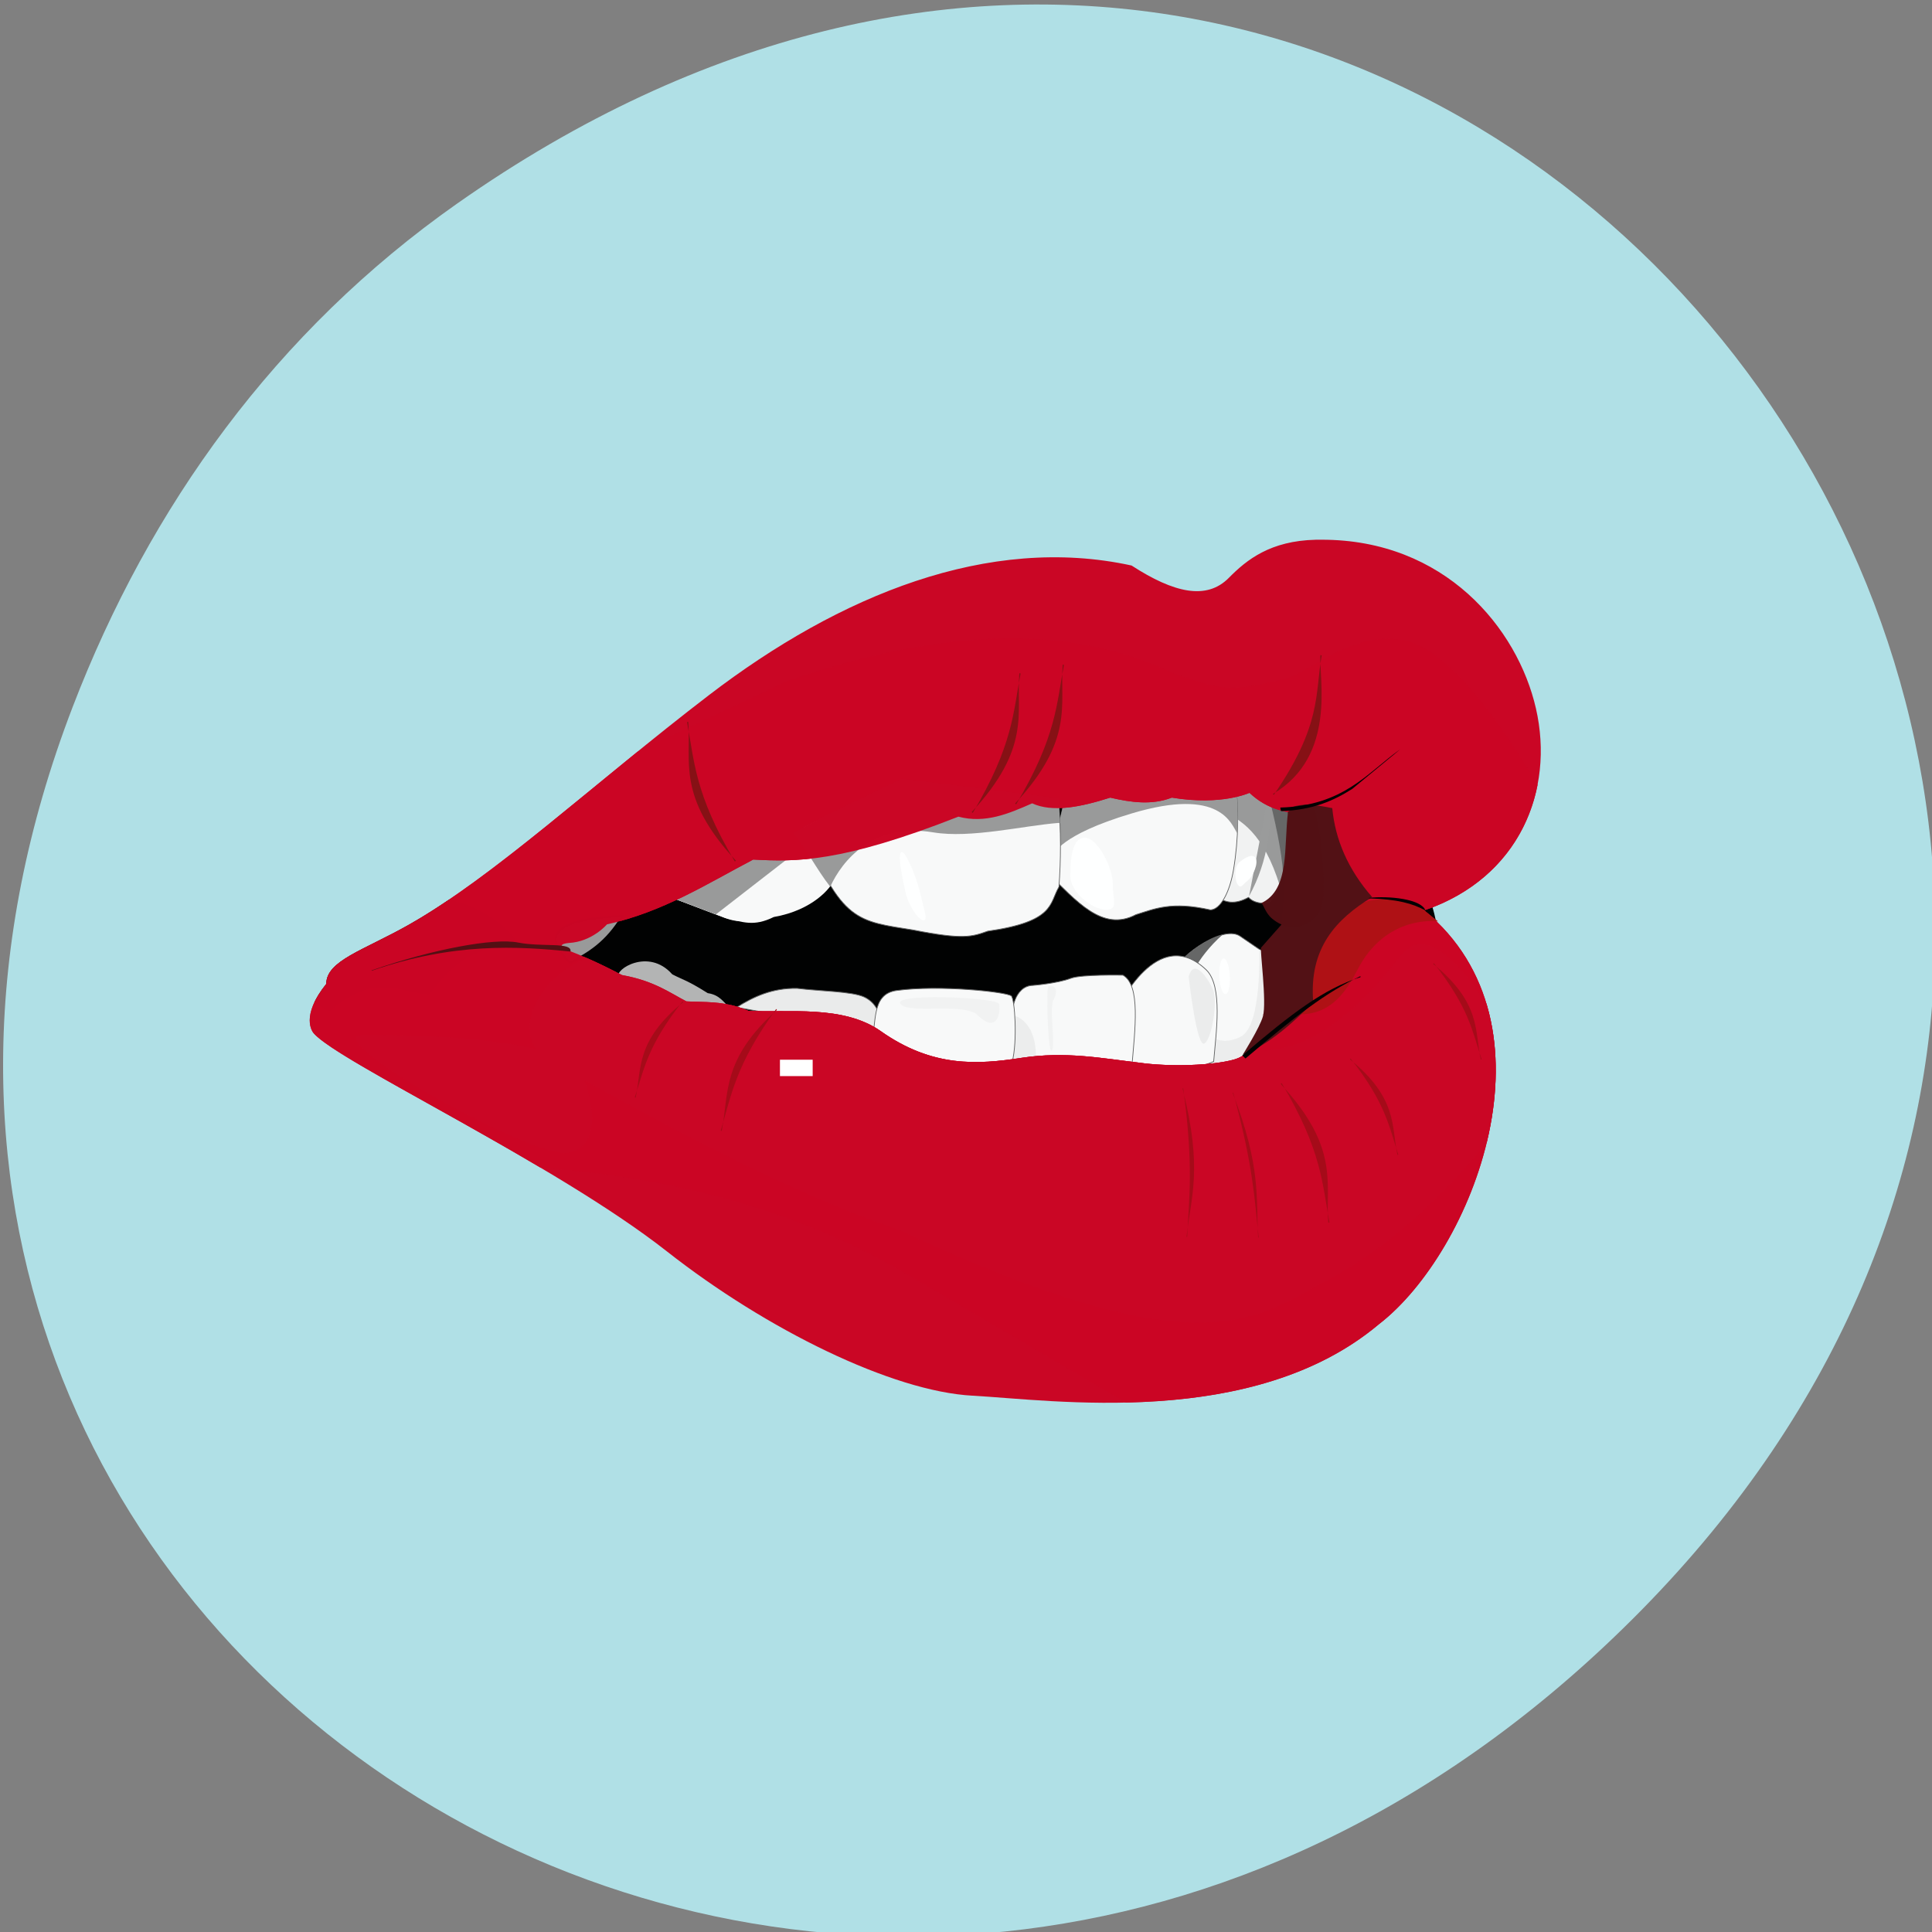 <svg xmlns="http://www.w3.org/2000/svg" viewBox="0 0 256 256"><rect x="0" y="0" width="256" height="256" fill="#808080" stroke="none"/><defs><clipPath><rect width="84" height="84" rx="6" x="6" y="6" style="fill:#fff"/></clipPath><clipPath><path d="m 148 97 h 77.63 v 24 h -77.62"/></clipPath><clipPath><path d="m 171 132 h 54.625 v 24 h -54.625"/></clipPath><clipPath><path d="m 74 56.824 h 129 v 139.69 h -129"/></clipPath><clipPath><path d="m 27.707 56.824 h 82.29 v 139.69 h -82.29"/></clipPath><filter style="color-interpolation-filters:sRGB"><feGaussianBlur stdDeviation="1.71"/></filter><filter x="-0.192" y="-0.192" width="1.384" height="1.384" style="color-interpolation-filters:sRGB"><feGaussianBlur stdDeviation="5.28"/></filter><linearGradient y1="92.54" x2="0" y2="7.02" id="0" gradientUnits="userSpaceOnUse" gradientTransform="matrix(0.546 0 0 0.474 40.19 29.3)"><stop/><stop offset="1" style="stop-opacity:0.588"/></linearGradient><linearGradient gradientTransform="matrix(0.543 0 0 0.477 40.19 29.3)" y1="20.221" x2="0" y2="138.66" gradientUnits="userSpaceOnUse"><stop style="stop-color:#fff"/><stop offset="1" style="stop-color:#fff;stop-opacity:0"/></linearGradient></defs><g transform="translate(1.42 -794.76)"><path d="m 59.16 821.73 c 130.93 -92.05 263.6 77.948 156.91 186.39 -100.51 102.17 -256.68 7.449 -207.86 -119.69 10.185 -26.526 26.914 -49.802 50.948 -66.7 z" style="fill:#b0e0e6;color:#000"/><g transform="matrix(1.841 0 0 2.096 26.338 830.98)"><g transform="matrix(0.312 0 0 0.301 -2.901 2.592)" style="opacity:0.99"><path d="m 293.08 134.99 c 0 32.82 -47.43 59.45 -105.88 59.45 -58.45 0 -105.88 -26.63 -105.88 -59.45 -0.004 -32.82 47.43 -59.45 105.88 -59.45 58.45 0 105.88 26.631 105.88 59.45 z"/><g style="fill-rule:evenodd"><g transform="matrix(0.298 0 0 0.298 21.297 35.35)"><path d="m 707.21,345.73 c -3.51,-7.31 35.82,-35.16 50.34,-26.12 l 25.17,15.67 -1.42,60.32 -35.15,25.65 L 707.21,407 v -61.27 z" style="fill:#f9f9f9;stroke:#5f5f5f;stroke-width:0.558"/><path d="m 772.44,329.03 c -0.25,-0.36 2.44,53.71 -14.44,61.47 -18.26,8.4 -28.56,-4.38 -28.56,-4.38 l -8.72,21.5 c 1.07,2.11 2.2,3.93 3.34,5.54 l 22.1,8.09 35.15,-25.66 1.41,-60.31 -9.84,-6.12 -0.44,-0.13 z" style="fill:#ececec;fill-opacity:0.992"/><path d="m 743.88 318.66 c -10.4 2.43 -22.62 9.81 -30.07 16.5 l 7.66 8.68 c 5.44 -8.79 12.61 -17.26 22.41 -25.18 z" style="fill:#666"/></g><g style="stroke:#5f5f5f;stroke-width:0.166"><g style="fill:#f9f9f9"><path d="m 218.44,146.32 c 0.57,-0.9 9.54,-18.38 20.77,-8.67 3.95,3.41 2.26,13.44 1.74,19.28 l -23.36,8.21 0.85,-18.82 z"/><path d="m 220.03,138.79 c 4.1,2.12 2.79,11.23 2,19.67 l -27.43,-0.15 0.15,-11.26 c -0.59,-0.26 0.18,-6.01 4.46,-6.11 0,0 5.61,-0.4 8.81,-1.5 2.43,-0.84 12.01,-0.65 12.01,-0.65 z"/></g><path d="m 130.86 145.56 c 3.99 -2.27 8.3 -4.1 14.01 -4 5.14 0.59 12.6 0.62 15.42 1.8 4.84 2.04 3.91 7.45 3.95 7.51 l -33.38 -5.31 z" style="fill:#ececec;fill-opacity:0.992"/></g><path d="m 194.76,147.18 -0.15,11.13 4.89,0.03 c 0.34,-0.85 0.52,-1.91 0.44,-3.25 -0.3,-5.21 -2.86,-7.19 -5.18,-7.91 z" style="fill:#ececec;fill-opacity:0.992"/><path d="m 161.79 153.41 c 1.65 -4.11 -0.17 -10.65 6.06 -11.41 9.85 -1.2 25.29 0.29 26.42 1.15 0.81 0.63 1.45 9.51 0.2 13.87 -11.99 1.67 -22.05 -1.7 -32.68 -3.61 z" style="fill:#f9f9f9;stroke:#5f5f5f;stroke-width:0.166"/><g transform="matrix(0.298 0 0 0.298 21.297 35.35)"><g style="fill:#f9f9f9"><path d="m 303.75 287.69 l 55.24 19.14 c 13.611 2.825 21.94 6.318 37.571 -0.707 30.336 -4.794 44.46 -20.781 46.43 -25.941 -9.151 -13.11 15.06 -17.655 13.488 -32.734 c -63.79 -16.7 -113.88 14.552 -152.73 40.24 z"/><path d="m 403.72 251.25 c -40.34 0.23 -70.83 17.17 -99.97 36.44 l 55.25 19.15 c 20.13 6.98 29.59 -4.41 35.25 -11.78 1.68 2.5 3.5 4.39 5.41 5.72 3.73 -7.14 8.63 -14.84 14.96 -18.69 7.73 -4.69 20.02 -10.12 29.04 -13.9 2.12 -5.87 10.923 -12.512 10.903 -12.452 c -15.95 -4.17 -37.4 -4.568 -50.843 -4.488 z"/></g><path d="m 403.72,251.25 c -40.34,0.23 -70.83,17.17 -99.97,36.44 l 47.97,16.62 61.03,-43.12 -0.63,-9.72 c -2.84,-0.15 -5.65,-0.24 -8.4,-0.22 z" style="fill:#999"/></g><g transform="matrix(0.298 0 0 0.298 21.297 35.35)"><path d="m 735.1,288.02 c 10.02,9.84 19.57,8.93 28.97,4.28 3.56,3.6 9.43,4.45 16.15,4.27 11.49,-11.61 15.81,-34.14 14.01,-66.01 l -25.18,-19.24 -25.41,2.85 -8.54,73.85 z" style="fill:#f2f2f2;stroke:#5f5f5f;stroke-width:0.558"/><path d="m 769.06,211.31 -25.4,2.85 -1.88,16.25 c 16.94,7.35 33.66,16.29 46.53,53.68 5.38,-12.66 7.2,-30.7 5.91,-53.53 l -25.16,-19.25 z" style="fill:#999"/><path d="m 779.41 219.22 c 5.14 19.42 10.14 38.8 11.56 57.16 3.3 -11.91 4.3 -27.28 3.25 -45.82 l -14.81 -11.34 z" style="fill:#666"/></g></g><path d="m 249.11 122.2 c 4.6 -7.62 5.34 -15.44 4.91 -23.322" style="fill:#9a9a9a"/><g transform="matrix(0.298 0 0 0.298 21.297 35.35)" style="fill-rule:evenodd"><path d="m 624.81,211.45 -16.45,63.47 c 22.48,19.8 42.54,42.03 68.51,29.56 14.73,-4.14 27.52,-9.57 57.76,-3.36 8.07,-0.37 14.98,-12.96 17.8,-28.21 4.09,-22.09 4.31,-45.19 1.01,-64.15 l -128.63,2.69 z" style="fill:#f9f9f9;stroke:#5f5f5f;stroke-width:0.558"/><path d="m 753.44,208.75 -128.63,2.69 -13.22,51 c 3.27,-1.06 5.5,-13.88 61.9,-29.28 69.57,-19 77.31,7.86 81.95,14.09 0.71,-13.59 0.02,-26.84 -2,-38.5 z" style="fill:#999"/></g><g style="fill-rule:evenodd"><path d="m 265.81 47.33 c -0.45 0.001 -0.9 -0.001 -1.36 0.01 -10.39 0.232 -15.83 4.15 -20.01 8.01 -5.11 4.711 -12.61 3.194 -22.43 -2.598 -32.97 -6.559 -67.32 6.186 -97.49 27.22 -26.368 18.386 -49.48 38.07 -69.26 48.25 -10.556 5.43 -18.994 7.52 -19.02 12.41 -6.03 6.82 -3.164 10.07 -2.924 10.33 5.663 6.07 55.46 27.21 81.53 45.86 22.91 16.39 51.94 29.39 70.5 30.29 18.27 0.89 64.77 7.15 93.71 -15 21.62 -15.16 42.58 -62.93 10.47 -86.92 21.98 -6.84 30.09 -25.25 25.77 -42.41 c -4.24 -16.892 -21.06 -35.495 -49.48 -35.448 z m -16.59 53.17 c 4.27 3.65 8.78 4.26 13.31 4.5 2.71 6.15 4.77 11.45 4.71 16.72 -0.06 6.43 -4.73 6.78 -7.16 7.19 9.25 3.15 -1.02 -2.72 -7.2 8.17 0.61 9.93 -0.72 17.78 -7.29 19.45 -4.8 1.22 -14.69 1.57 -21.89 0.63 -8.57 -0.92 -16.95 -2.41 -27.02 -1.01 -10.19 1.42 -20.56 2.08 -32.54 -5.61 -8.63 -5.54 -21.38 -3.83 -30.58 -4.26 -5.34 -2.22 -10.69 -1.77 -14.24 -1.99 -3.72 -1.73 -7.43 -4.32 -14.85 -5.52 -4.3 -2.02 -8.716 -3.98 -13.757 -5.63 -0.19 -0.44 -0.661 -0.92 1.462 -1.11 5.446 -0.26 8.855 -3.94 8.815 -3.91 12.97 -2.61 23.02 -8.49 33.73 -13.61 9.9 0.47 20.21 0.7 47.34 -9.01 6.19 1.49 11.61 -0.63 17.02 -2.8 4.6 1.94 11.02 0.83 18.01 -1.2 4.84 1.03 9.64 1.61 14.21 0 11.6 1.75 17.92 -1.04 17.92 -1 z" style="fill:#cb0423"/><path d="m 103.43,138.92 c -0.93,-1.55 7.13,-6.35 12.81,-0.57 2.55,1.2 3.3,1.17 8.1,3.91 2.82,0.4 3.79,1.98 5.25,3.25 l -9.66,3.3 -16.5,-9.89 z" style="fill:#b3b3b3;stroke:#000;stroke-width:0.63"/><path d="m 64.49 122.97 c -3.152 1.95 -6.231 3.71 -9.23 5.25 -10.555 5.43 -18.994 7.51 -19.02 12.41 -1.301 1.47 -2.187 2.78 -2.775 3.92 l 3.511 1.76 c 10.477 -8.26 15.934 -3.97 22.93 -3.53 4.423 -4.65 7.671 -9.82 20.807 -10.47 -4.03 -4.99 -9.577 -7.92 -16.224 -9.34 z" style="fill:#591311"/><g transform="matrix(0.298 0 0 0.298 21.297 35.35)"><path d="m 419.25 242.67 c 29.4 67.52 42.31 66.26 85.49 72.66 38.58 6.92 45.26 4.727 57.4 0.787 c 52.2 -6.78 47.629 -19.587 55.17 -31.18 c 1.54 -18.88 1.77 -39.55 -0.48 -62.22 l -121.11 -13.78 z" style="fill:#f9f9f9;stroke:#5f5f5f;stroke-width:0.558"/><path d="m 495.72 208.94 l -84.14 37.865 c 10.79 11.93 17.622 25.04 28.692 37.988 9.11 -18.27 33.04 -45.44 79.79 -38.32 28.82 4.39 69.27 -4.66 96.91 -6.66 l 1.12 0.31 c -0.27 -5.67 -0.66 -11.46 -1.25 -17.4 z" style="fill:#999"/></g><path d="m 92.54 136.18 c 4.158 -2 8.244 -4.14 12.01 -9.81 -6.931 0.36 -22.07 1.31 -12.01 9.81 z" style="fill:#999;stroke:#000;stroke-linecap:round;stroke-linejoin:round;stroke-width:0.42"/><g style="fill:#cb0423"><path d="m 193 68.08 c -13.13 0.139 -29.77 2.432 -50.55 8.969 l -34.39 14.8 c -19.637 14.502 -37.25 28.372 -52.804 36.37 c -10.555 5.43 -18.994 7.51 -19.02 12.41 -6.03 6.82 -3.164 10.07 -2.924 10.33 3.902 4.18 28.761 15.52 52.37 28.27 31.346 2.18 59.39 8.99 84.4 22.33 l 50.61 26.99 c 19.48 -0.39 41.79 -3.76 58.36 -16.44 21.62 -15.16 42.58 -62.93 10.47 -86.92 15.13 -4.71 23.69 -14.89 26.15 -26.376 -12.76 -19.383 -22.34 -28.2 -29.88 -30.18 -12.96 -2.69 -22.59 6.787 -28.83 8.01 -6.49 1.273 -12.45 3.435 -22.01 -0.401 -2.89 0.28 -15.07 -8.452 -41.95 -8.168 z m 56.22 32.421 c 4.27 3.65 8.78 4.26 13.31 4.5 2.71 6.14 4.77 11.45 4.72 16.72 -0.07 6.43 -4.74 6.78 -7.17 7.19 0.05 6.77 -0.71 2.96 -7.2 8.17 0.61 9.93 -0.72 17.78 -7.29 19.45 -4.8 1.22 -14.69 1.57 -21.89 0.63 -8.57 -0.92 -16.95 -2.41 -27.02 -1.01 -10.19 1.42 -20.56 2.08 -32.54 -5.61 -8.63 -5.54 -21.38 -3.83 -30.58 -4.26 -5.34 -2.22 -10.69 -1.77 -14.24 -1.99 -3.72 -1.73 -7.43 -4.32 -14.85 -5.52 -4.3 -2.02 -8.716 -3.98 -13.757 -5.63 -0.19 -0.44 -0.661 -0.92 1.462 -1.11 5.446 -0.26 8.855 -3.94 8.815 -3.91 12.97 -2.61 23.02 -8.49 33.73 -13.61 9.9 0.47 20.21 0.7 47.34 -9.01 6.19 1.49 11.61 -0.63 17.02 -2.8 4.6 1.94 11.02 0.83 18.01 -1.2 4.84 1.03 9.64 1.61 14.21 0 11.6 1.75 17.92 -1.04 17.92 -1 z" style="fill-opacity:0.992"/><path d="m 288.55 132.29 c -3.46 -0.02 -5.35 3.81 -10.37 8.82 -12.55 12.51 -22.75 14.17 -28.82 13.3 -1 1 -2.24 1.73 -3.77 2.12 -4.8 1.22 -14.69 1.57 -21.89 0.63 -8.57 -0.92 -16.95 -2.41 -27.02 -1.01 -10.19 1.42 -20.56 2.08 -32.54 -5.61 -8.63 -5.54 -21.38 -3.83 -30.58 -4.26 -5.34 -2.22 -10.69 -1.77 -14.24 -1.99 -3.72 -1.73 -7.43 -4.32 -14.85 -5.52 -2.62 -1.23 -5.286 -2.44 -8.113 -3.57 -12.295 4.44 -17.732 16.97 -8.755 21.53 26.958 13.69 53.918 27.16 80.88 35.62 70.1 29.89 82.42 18.46 98.9 10.41 13.15 -6.42 25.28 -16.23 36.57 -28.84 2.57 -9.7 2.97 -19.86 -0.06 -29.11 -5.12 -6.91 -10.23 -12.49 -15.34 -12.52 z"/></g><path d="m 252.36 147.11 c 6.6 -1.21 14.54 3.61 21.62 -9.21 6.68 -12.09 18.75 -10.38 18.72 -10.41 l -3.41 -2.5 c -18.26 -8.26 -27.84 9.13 -36.93 22.12 z" style="fill:#af0f13"/><g style="fill:#520f13"><path d="m 256.56,128.2 -4.67,4.81 c -0.33,0.23 1.35,11.45 0.42,14.44 -0.73,2.38 -4.67,8.07 -4.67,8.07 6.08,-2.15 11.71,-6.8 16.28,-11.04 -1.04,-11.37 5.27,-17.46 13.59,-22.09 -5.6,-5.84 -8.51,-12.09 -9.2,-18.68 -3.97,-0.76 -7.53,-1.11 -9.63,0 l -2.12,24.49 z"/><path d="m 251.89 123.67 c 0.51 0 0.86 1.98 2.55 3.25 5.07 3.83 10.61 0.85 11.6 -3.11 1 -3.96 -0.7 -20.38 -2.69 -20.81 -1.98 -0.42 -5.23 1.42 -5.23 1.42 -1.06 7.27 0.52 16.43 -6.23 19.25 z" style="fill-opacity:0.992"/></g><path d="m 43.718 151.33 c 0 0 47.645 -0.8 51.648 8.41 4 9.2 2.378 15.74 -3.603 16.41 -7.997 0.9 -54.54 -22.5 -48.05 -24.82 z" style="fill:#cb0423"/><g style="fill:#f2f2f2"><path d="m 169.03 145.09 c -4.15 -2.63 21.69 -1.74 22.46 -0.25 0 0 0.48 3.62 -1.78 3.94 -1.48 0.21 -3.57 -1.91 -3.57 -1.91 -3.96 -2.12 -14.47 -0.11 -17.11 -1.78 z"/><path d="m 203.75 154.4 c -0.97 2.59 -1.54 -12.73 -0.93 -13.27 0 0 1.52 -0.46 1.74 0.86 0.15 0.86 -0.68 2.2 -0.68 2.2 -0.76 2.45 0.49 8.57 -0.13 10.21 z"/></g><path d="m 235.19 139.1 c 0 0 1.84 15.28 3.68 14.01 1.84 -1.27 2.97 -9.06 1.98 -11.18 -0.99 -2.13 -4.39 -7.08 -5.66 -2.83 z" style="fill:#ececec"/></g><path d="m 244.68 139.03 c 0.1 2.07 -0.35 3.75 -1.02 3.75 -0.67 0 -1.3 -1.68 -1.4 -3.75 -0.11 -2.07 0.34 -3.75 1.01 -3.75 0.67 0 1.3 1.68 1.41 3.75 z" style="fill:#fff"/><g style="fill-rule:evenodd"><path d="m 80.5 131.94 c -5.568 -1.01 -19.625 1.36 -33.805 5.84 l 0.028 0.08 c 18.896 -5.96 33.671 -5.16 45.846 -4.03 0.463 -2.06 -6.5 -0.89 -12.07 -1.89 z" style="fill:#520f13;fill-opacity:0.992"/><path d="m 274.8 139.01 c -7.93 3.4 -14.87 8.28 -26.51 17.28 l -0.74 -0.64 c 11.64 -9 18.7 -13.92 27.29 -16.46 l -0.04 -0.18 z"/><path d="m 284.04 91.31 c -3.92 2.557 -7.19 5.526 -11.31 7.905 -4.12 2.374 -9.08 4.174 -16.42 4.374 l 0.18 0.74 c 7.39 -0.2 12.27 -2.26 16.43 -4.661 l 11.12 -8.358 z"/><g style="fill:#a50917"><path d="m 256.64,161.46 -0.25,0.16 c 13.71,13.45 10.3,20.79 10.99,29.17 l 0.29,-0.05 c -1.71,-8.16 -1.69,-15 -11.03,-29.28 z"/><path d="m 233.92,162.52 -0.15,0.08 c 4.76,16.94 1.89,22.92 0.92,31.12 l 0.15,0.04 c 0.43,-8.3 1.52,-14.82 -0.92,-31.24 z"/><path d="m 245.46,163.46 -0.11,0.11 c 6.67,15.67 5.31,22.1 5.86,30.33 h 0.13 c -1.01,-8.22 -1.2,-14.82 -5.88,-30.44 z"/><path d="m 272.53,156.3 -0.16,0.15 c 11.1,8.24 9.54,14.03 10.98,20.09 l 0.19,-0.08 c -2.11,-5.78 -2.87,-10.79 -11.01,-20.16 z"/><path d="m 291.74,136.28 -0.15,0.15 c 11.1,8.24 9.54,14.03 10.98,20.09 l 0.19,-0.07 c -2.12,-5.79 -2.88,-10.8 -11.02,-20.17 z"/><path d="m 118.43,144.29 0.16,0.15 c -11.11,8.24 -9.55,14.03 -10.98,20.09 l -0.2,-0.08 c 2.12,-5.78 2.88,-10.8 11.02,-20.16 z"/><path d="m 140.03,145.89 0.18,0.19 c -12.9,10.44 -11.08,17.77 -12.75,25.45 l -0.23,-0.09 c 2.46,-7.33 3.34,-13.68 12.8,-25.55 z"/></g><g style="fill:#860f13"><path d="m 254.84 100.91 l -0.25 -0.17 c 14.94 -7.949 10.54 -24.66 10.99 -29.17 l 0.29 0.055 c -1.56 8.125 0.06 14.562 -11.03 29.28 z"/><path d="m 185.38,104.71 -0.25,-0.17 c 13.71,-13.443 10.29,-20.786 10.99,-29.166 l 0.29,0.056 c -1.72,8.161 -1.7,14.999 -11.03,29.28 z"/><path d="m 195.39 102.91 l -0.25 -0.17 c 13.71 -13.444 10.29 -20.788 10.99 -29.17 l 0.28 0.056 c -1.71 8.162 -1.69 14.999 -11.02 29.28 z"/><path d="m 130.49,114.92 0.25,-0.17 C 117.03,101.31 120.45,93.964 119.75,85.584 l -0.29,0.056 c 1.72,8.161 1.7,15 11.03,29.28 z"/></g></g><g style="fill:#fff"><path d="m 217.68 119.65 c 0 3.52 1.36 5.38 -1.59 5.38 -2.94 0 -8.2 -3.53 -8.2 -7.06 0 -3.52 0.37 -8.06 3.31 -8.06 2.94 0 6.48 6.22 6.48 9.74 z"/><path d="m 173.35 121.91 c 0.82 3.42 1.7 5.12 0.74 5.35 -0.96 0.23 -3.5 -2.79 -4.32 -6.22 -0.83 -3.42 -1.77 -7.86 -0.81 -8.1 0.96 -0.23 3.57 5.54 4.39 8.97 z"/><path d="m 248.79 118.93 c -1.24 0.89 -1.55 1.84 -2.3 0.8 -0.74 -1.04 -0.82 -3.8 0.43 -4.69 1.24 -0.89 2.94 -1.9 3.69 -0.86 0.74 1.04 -0.57 3.86 -1.82 4.75 z"/></g><path d="m 276.78 122.56 v 0.1 c 6.57 0.18 10.04 1.07 13.03 2.55 -0.93 -2.44 -8.48 -3.12 -13.03 -2.65 z" style="fill-rule:evenodd"/></g><rect ry="0.006" rx="0.005" transform="matrix(0.543 0 0 0.477 -17.841 -15.999)" y="137.76" x="108.47" height="2.169" width="4.339" style="fill:#fff"/></g></g></svg>